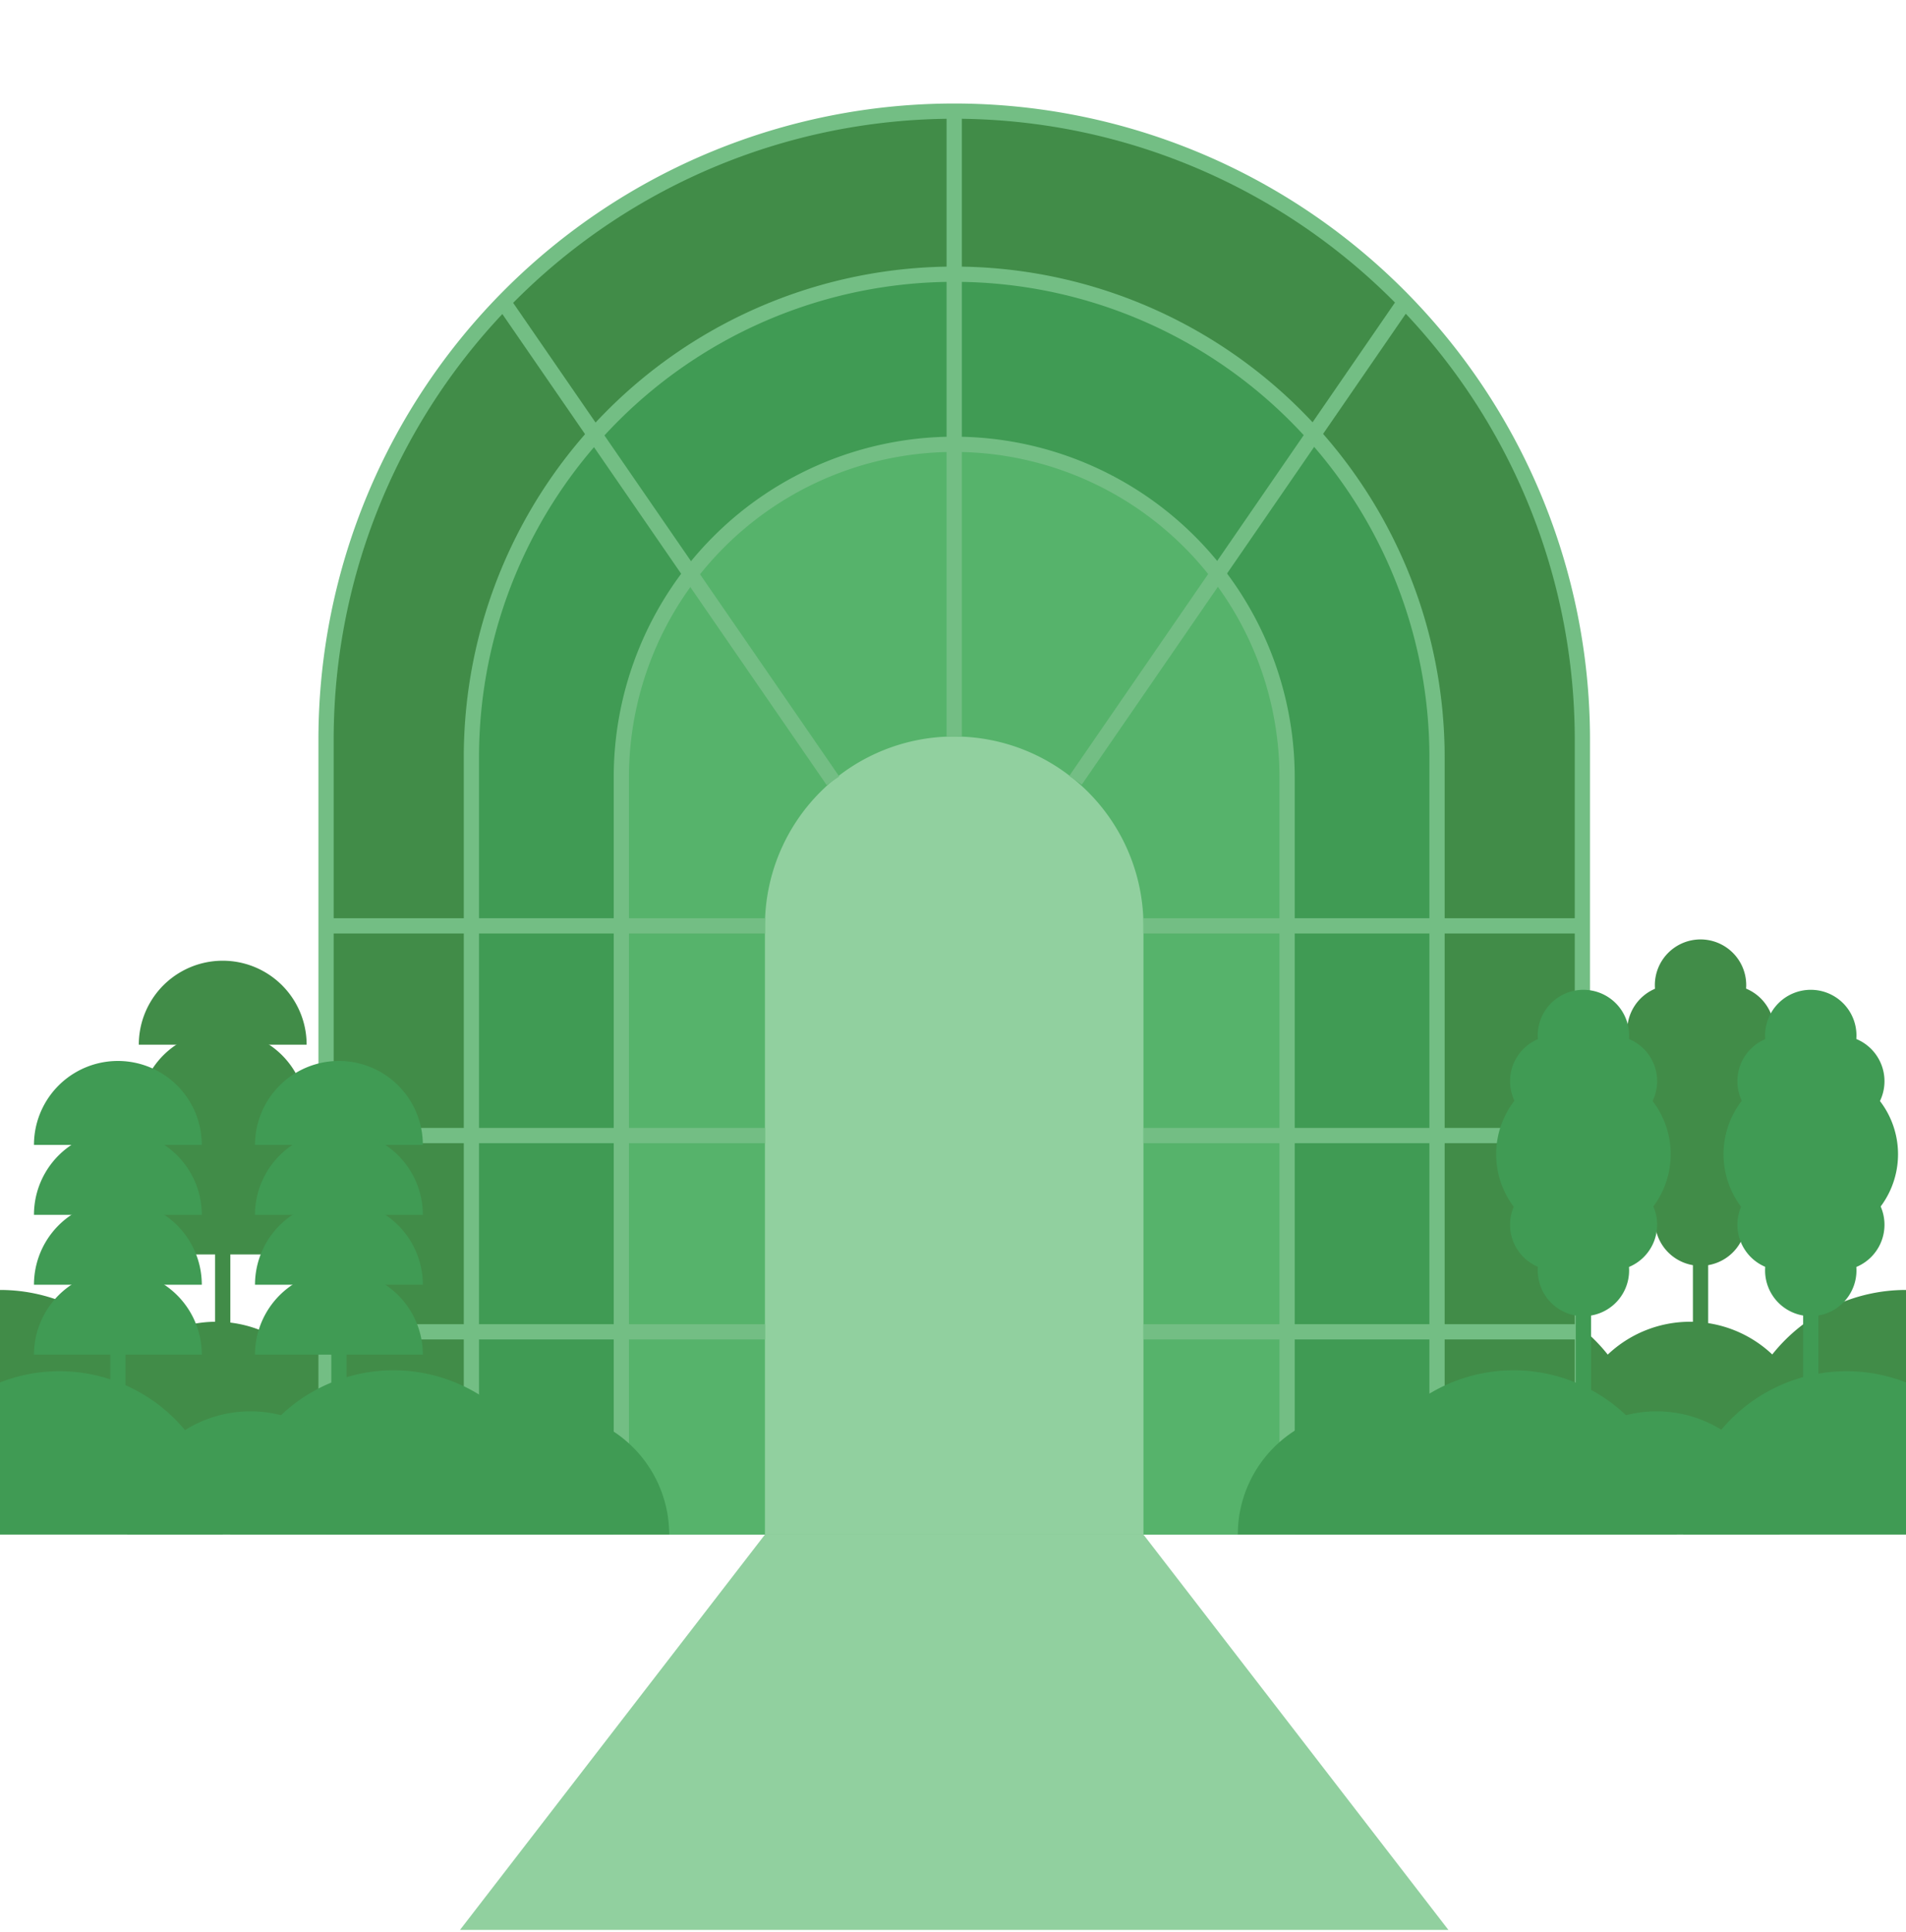 <svg xmlns="http://www.w3.org/2000/svg" width="375" height="380" viewBox="0 0 375 380">
    <defs>
        <clipPath id="hm4xpe9ipa">
            <path data-name="사각형 2916" style="fill:none" d="M0 0h375v359.545H0z"/>
        </clipPath>
    </defs>
    <path data-name="사각형 2872" style="fill:none" d="M0 0h375v380H0z"/>
    <g data-name="그룹 2575">
        <g data-name="그룹 2574" style="clip-path:url(#hm4xpe9ipa)" transform="translate(0 20)">
            <path data-name="패스 15078" d="M0 265.646h375v-31.96a33.6 33.6 0 0 0-26.314 12.686 23.538 23.538 0 0 0-32.366.025 33.633 33.633 0 0 0-52.627-.05 33.635 33.635 0 0 0-52.609.025 23.54 23.54 0 0 0-32.367.025 33.607 33.607 0 0 0-51.5-1.362 28.838 28.838 0 0 0-17.038 0 33.607 33.607 0 0 0-51.479 1.337 23.538 23.538 0 0 0-32.366.025A33.6 33.6 0 0 0 0 233.686z" style="fill:#418c48"/>
            <path data-name="사각형 2899" transform="translate(64.149 123.589)" style="fill:#91d09f" d="M0 0h247.179v3H0z"/>
            <path data-name="사각형 2900" transform="translate(186.238 1.5)" style="fill:#91d09f" d="M0 0h3v280.293H0z"/>
            <path data-name="패스 15079" d="M311.328 281.793H64.149v-156.7A123.589 123.589 0 0 1 187.738 1.5a123.589 123.589 0 0 1 123.59 123.589z" style="fill:#418c48"/>
            <path data-name="패스 15080" d="M282.731 281.793H92.746V128.92a94.992 94.992 0 0 1 189.985 0z" style="fill:#409b54"/>
            <path data-name="패스 15081" d="M253.231 281.793H122.245V132.872a65.493 65.493 0 0 1 130.986 0z" style="fill:#56b36b"/>
            <path data-name="패스 15082" d="M224.974 281.793H150.5V162.075a37.236 37.236 0 0 1 74.472 0z" style="fill:#91d09f"/>
            <path data-name="패스 15083" d="m90.5 359.545 60-77.752h74.472l60 77.752z" style="fill:#91d09f"/>
            <path data-name="패스 15084" d="M312.828 281.793h-3v-156.7a122.09 122.09 0 0 0-244.179 0v156.7h-3v-156.7a125.09 125.09 0 0 1 250.179 0z" style="fill:#73be84"/>
            <path data-name="패스 15085" d="M284.231 281.793h-3V128.92a93.492 93.492 0 0 0-186.985 0v152.873h-3V128.92a96.492 96.492 0 0 1 192.985 0z" style="fill:#73be84"/>
            <path data-name="패스 15086" d="M254.732 281.793h-3V132.872a63.993 63.993 0 1 0-127.986 0v148.921h-3V132.872a66.993 66.993 0 1 1 133.986 0z" style="fill:#73be84"/>
            <path data-name="사각형 2901" transform="translate(186.238 1.621)" style="fill:#73be84" d="M0 0h3v123.219H0z"/>
            <path data-name="사각형 2902" transform="rotate(-34.56 113.265 -136.956)" style="fill:#73be84" d="M0 0h3v114.528H0z"/>
            <path data-name="사각형 2903" transform="translate(64.133 160.576)" style="fill:#73be84" d="M0 0h86.37v3H0z"/>
            <path data-name="사각형 2904" transform="translate(64.133 201.817)" style="fill:#73be84" d="M0 0h86.37v3H0z"/>
            <path data-name="사각형 2905" transform="translate(64.133 240.415)" style="fill:#73be84" d="M0 0h86.37v3H0z"/>
            <path data-name="사각형 2906" transform="rotate(-55.46 231.312 -133.786)" style="fill:#73be84" d="M0 0h114.528v3H0z"/>
            <path data-name="사각형 2907" transform="translate(224.974 160.576)" style="fill:#73be84" d="M0 0h86.37v3H0z"/>
            <path data-name="사각형 2908" transform="translate(224.974 201.817)" style="fill:#73be84" d="M0 0h86.37v3H0z"/>
            <path data-name="사각형 2909" transform="translate(224.974 240.415)" style="fill:#73be84" d="M0 0h86.37v3H0z"/>
            <path data-name="패스 15087" d="M265.659 281.793a32.128 32.128 0 1 1 64.255 0z" style="fill:#409b54"/>
            <path data-name="패스 15088" d="M243.533 281.793a24.235 24.235 0 0 1 48.47 0z" style="fill:#409b54"/>
            <path data-name="패스 15089" d="M301.7 281.793a24.235 24.235 0 0 1 48.47 0z" style="fill:#409b54"/>
            <path data-name="패스 15090" d="M363.308 249.666a32.128 32.128 0 0 0-32.128 32.127H375V251.87a32.034 32.034 0 0 0-11.692-2.2" style="fill:#409b54"/>
            <path data-name="패스 15091" d="M109.537 281.793a32.128 32.128 0 1 0-64.255 0z" style="fill:#409b54"/>
            <path data-name="패스 15092" d="M131.662 281.793a24.235 24.235 0 0 0-48.47 0z" style="fill:#409b54"/>
            <path data-name="패스 15093" d="M73.5 281.793a24.235 24.235 0 0 0-48.47 0z" style="fill:#409b54"/>
            <path data-name="패스 15094" d="M11.692 249.666a32.128 32.128 0 0 1 32.128 32.127H0V251.87a32.034 32.034 0 0 1 11.692-2.2" style="fill:#409b54"/>
            <path data-name="패스 15095" d="M27.309 185.447a16.51 16.51 0 1 1 33.02 0z" style="fill:#418c48"/>
            <path data-name="패스 15096" d="M27.309 199.2a16.51 16.51 0 0 1 33.02 0z" style="fill:#418c48"/>
            <path data-name="패스 15097" d="M27.309 212.945a16.51 16.51 0 1 1 33.02 0z" style="fill:#418c48"/>
            <path data-name="패스 15098" d="M27.309 226.7a16.51 16.51 0 1 1 33.02 0z" style="fill:#418c48"/>
            <path data-name="사각형 2910" transform="translate(42.32 174.504)" style="fill:#418c48" d="M0 0h3v66.193H0z"/>
            <path data-name="패스 15099" d="M50.172 205.161a16.51 16.51 0 0 1 33.02 0z" style="fill:#409b54"/>
            <path data-name="패스 15100" d="M50.172 218.911a16.51 16.51 0 0 1 33.02 0z" style="fill:#409b54"/>
            <path data-name="패스 15101" d="M50.172 232.66a16.51 16.51 0 1 1 33.02 0z" style="fill:#409b54"/>
            <path data-name="패스 15102" d="M50.172 246.41a16.51 16.51 0 1 1 33.02 0z" style="fill:#409b54"/>
            <path data-name="사각형 2911" transform="translate(65.182 194.219)" style="fill:#409b54" d="M0 0h3v66.193H0z"/>
            <path data-name="패스 15103" d="M6.683 205.161a16.51 16.51 0 0 1 33.02 0z" style="fill:#409b54"/>
            <path data-name="패스 15104" d="M6.683 218.911a16.51 16.51 0 0 1 33.02 0z" style="fill:#409b54"/>
            <path data-name="패스 15105" d="M6.683 232.66a16.51 16.51 0 1 1 33.02 0z" style="fill:#409b54"/>
            <path data-name="패스 15106" d="M6.683 246.41a16.51 16.51 0 1 1 33.02 0z" style="fill:#409b54"/>
            <path data-name="사각형 2912" transform="translate(21.694 194.219)" style="fill:#409b54" d="M0 0h3v66.193H0z"/>
            <path data-name="사각형 2913" transform="translate(333.077 192.197)" style="fill:#418c48" d="M0 0h3v66.193H0z"/>
            <path data-name="패스 15107" d="M343.564 173.738a8.988 8.988 0 1 1-8.987-8.987 8.987 8.987 0 0 1 8.987 8.987" style="fill:#418c48"/>
            <path data-name="패스 15108" d="M343.564 219.944a8.988 8.988 0 1 1-8.987-8.987 8.987 8.987 0 0 1 8.987 8.987" style="fill:#418c48"/>
            <path data-name="패스 15109" d="M338.119 182.726a8.987 8.987 0 1 1-8.987-8.987 8.987 8.987 0 0 1 8.987 8.987" style="fill:#418c48"/>
            <path data-name="패스 15110" d="M349.078 182.726a8.988 8.988 0 1 1-8.987-8.987 8.987 8.987 0 0 1 8.987 8.987" style="fill:#418c48"/>
            <path data-name="패스 15111" d="M338.119 210.957a8.987 8.987 0 1 1-8.987-8.987 8.987 8.987 0 0 1 8.987 8.987" style="fill:#418c48"/>
            <path data-name="패스 15112" d="M349.078 210.957a8.988 8.988 0 1 1-8.987-8.987 8.987 8.987 0 0 1 8.987 8.987" style="fill:#418c48"/>
            <path data-name="패스 15113" d="M351.743 197.088a17.167 17.167 0 1 1-17.167-17.167 17.167 17.167 0 0 1 17.167 17.167" style="fill:#418c48"/>
            <path data-name="사각형 2914" transform="translate(310.034 202.102)" style="fill:#409b54" d="M0 0h3v66.193H0z"/>
            <path data-name="패스 15114" d="M320.522 183.644a8.988 8.988 0 1 1-8.987-8.987 8.987 8.987 0 0 1 8.987 8.987" style="fill:#409b54"/>
            <path data-name="패스 15115" d="M320.522 229.85a8.988 8.988 0 1 1-8.987-8.987 8.987 8.987 0 0 1 8.987 8.987" style="fill:#409b54"/>
            <path data-name="패스 15116" d="M315.077 192.631a8.988 8.988 0 1 1-8.987-8.987 8.987 8.987 0 0 1 8.987 8.987" style="fill:#409b54"/>
            <path data-name="패스 15117" d="M326.036 192.631a8.988 8.988 0 1 1-8.987-8.987 8.987 8.987 0 0 1 8.987 8.987" style="fill:#409b54"/>
            <path data-name="패스 15118" d="M315.077 220.862a8.988 8.988 0 1 1-8.987-8.987 8.987 8.987 0 0 1 8.987 8.987" style="fill:#409b54"/>
            <path data-name="패스 15119" d="M326.036 220.862a8.988 8.988 0 1 1-8.987-8.987 8.987 8.987 0 0 1 8.987 8.987" style="fill:#409b54"/>
            <path data-name="패스 15120" d="M328.7 206.993a17.167 17.167 0 1 1-17.167-17.167 17.167 17.167 0 0 1 17.167 17.167" style="fill:#409b54"/>
            <path data-name="사각형 2915" transform="translate(354.764 202.102)" style="fill:#409b54" d="M0 0h3v66.193H0z"/>
            <path data-name="패스 15121" d="M365.252 183.644a8.988 8.988 0 1 1-8.987-8.987 8.987 8.987 0 0 1 8.987 8.987" style="fill:#409b54"/>
            <path data-name="패스 15122" d="M365.252 229.85a8.988 8.988 0 1 1-8.987-8.987 8.987 8.987 0 0 1 8.987 8.987" style="fill:#409b54"/>
            <path data-name="패스 15123" d="M359.807 192.631a8.988 8.988 0 1 1-8.987-8.987 8.987 8.987 0 0 1 8.987 8.987" style="fill:#409b54"/>
            <path data-name="패스 15124" d="M370.766 192.631a8.988 8.988 0 1 1-8.988-8.987 8.988 8.988 0 0 1 8.988 8.987" style="fill:#409b54"/>
            <path data-name="패스 15125" d="M359.807 220.862a8.988 8.988 0 1 1-8.987-8.987 8.987 8.987 0 0 1 8.987 8.987" style="fill:#409b54"/>
            <path data-name="패스 15126" d="M370.766 220.862a8.988 8.988 0 1 1-8.988-8.987 8.988 8.988 0 0 1 8.988 8.987" style="fill:#409b54"/>
            <path data-name="패스 15127" d="M373.431 206.993a17.167 17.167 0 1 1-17.167-17.167 17.167 17.167 0 0 1 17.167 17.167" style="fill:#409b54"/>
        </g>
    </g>
</svg>
